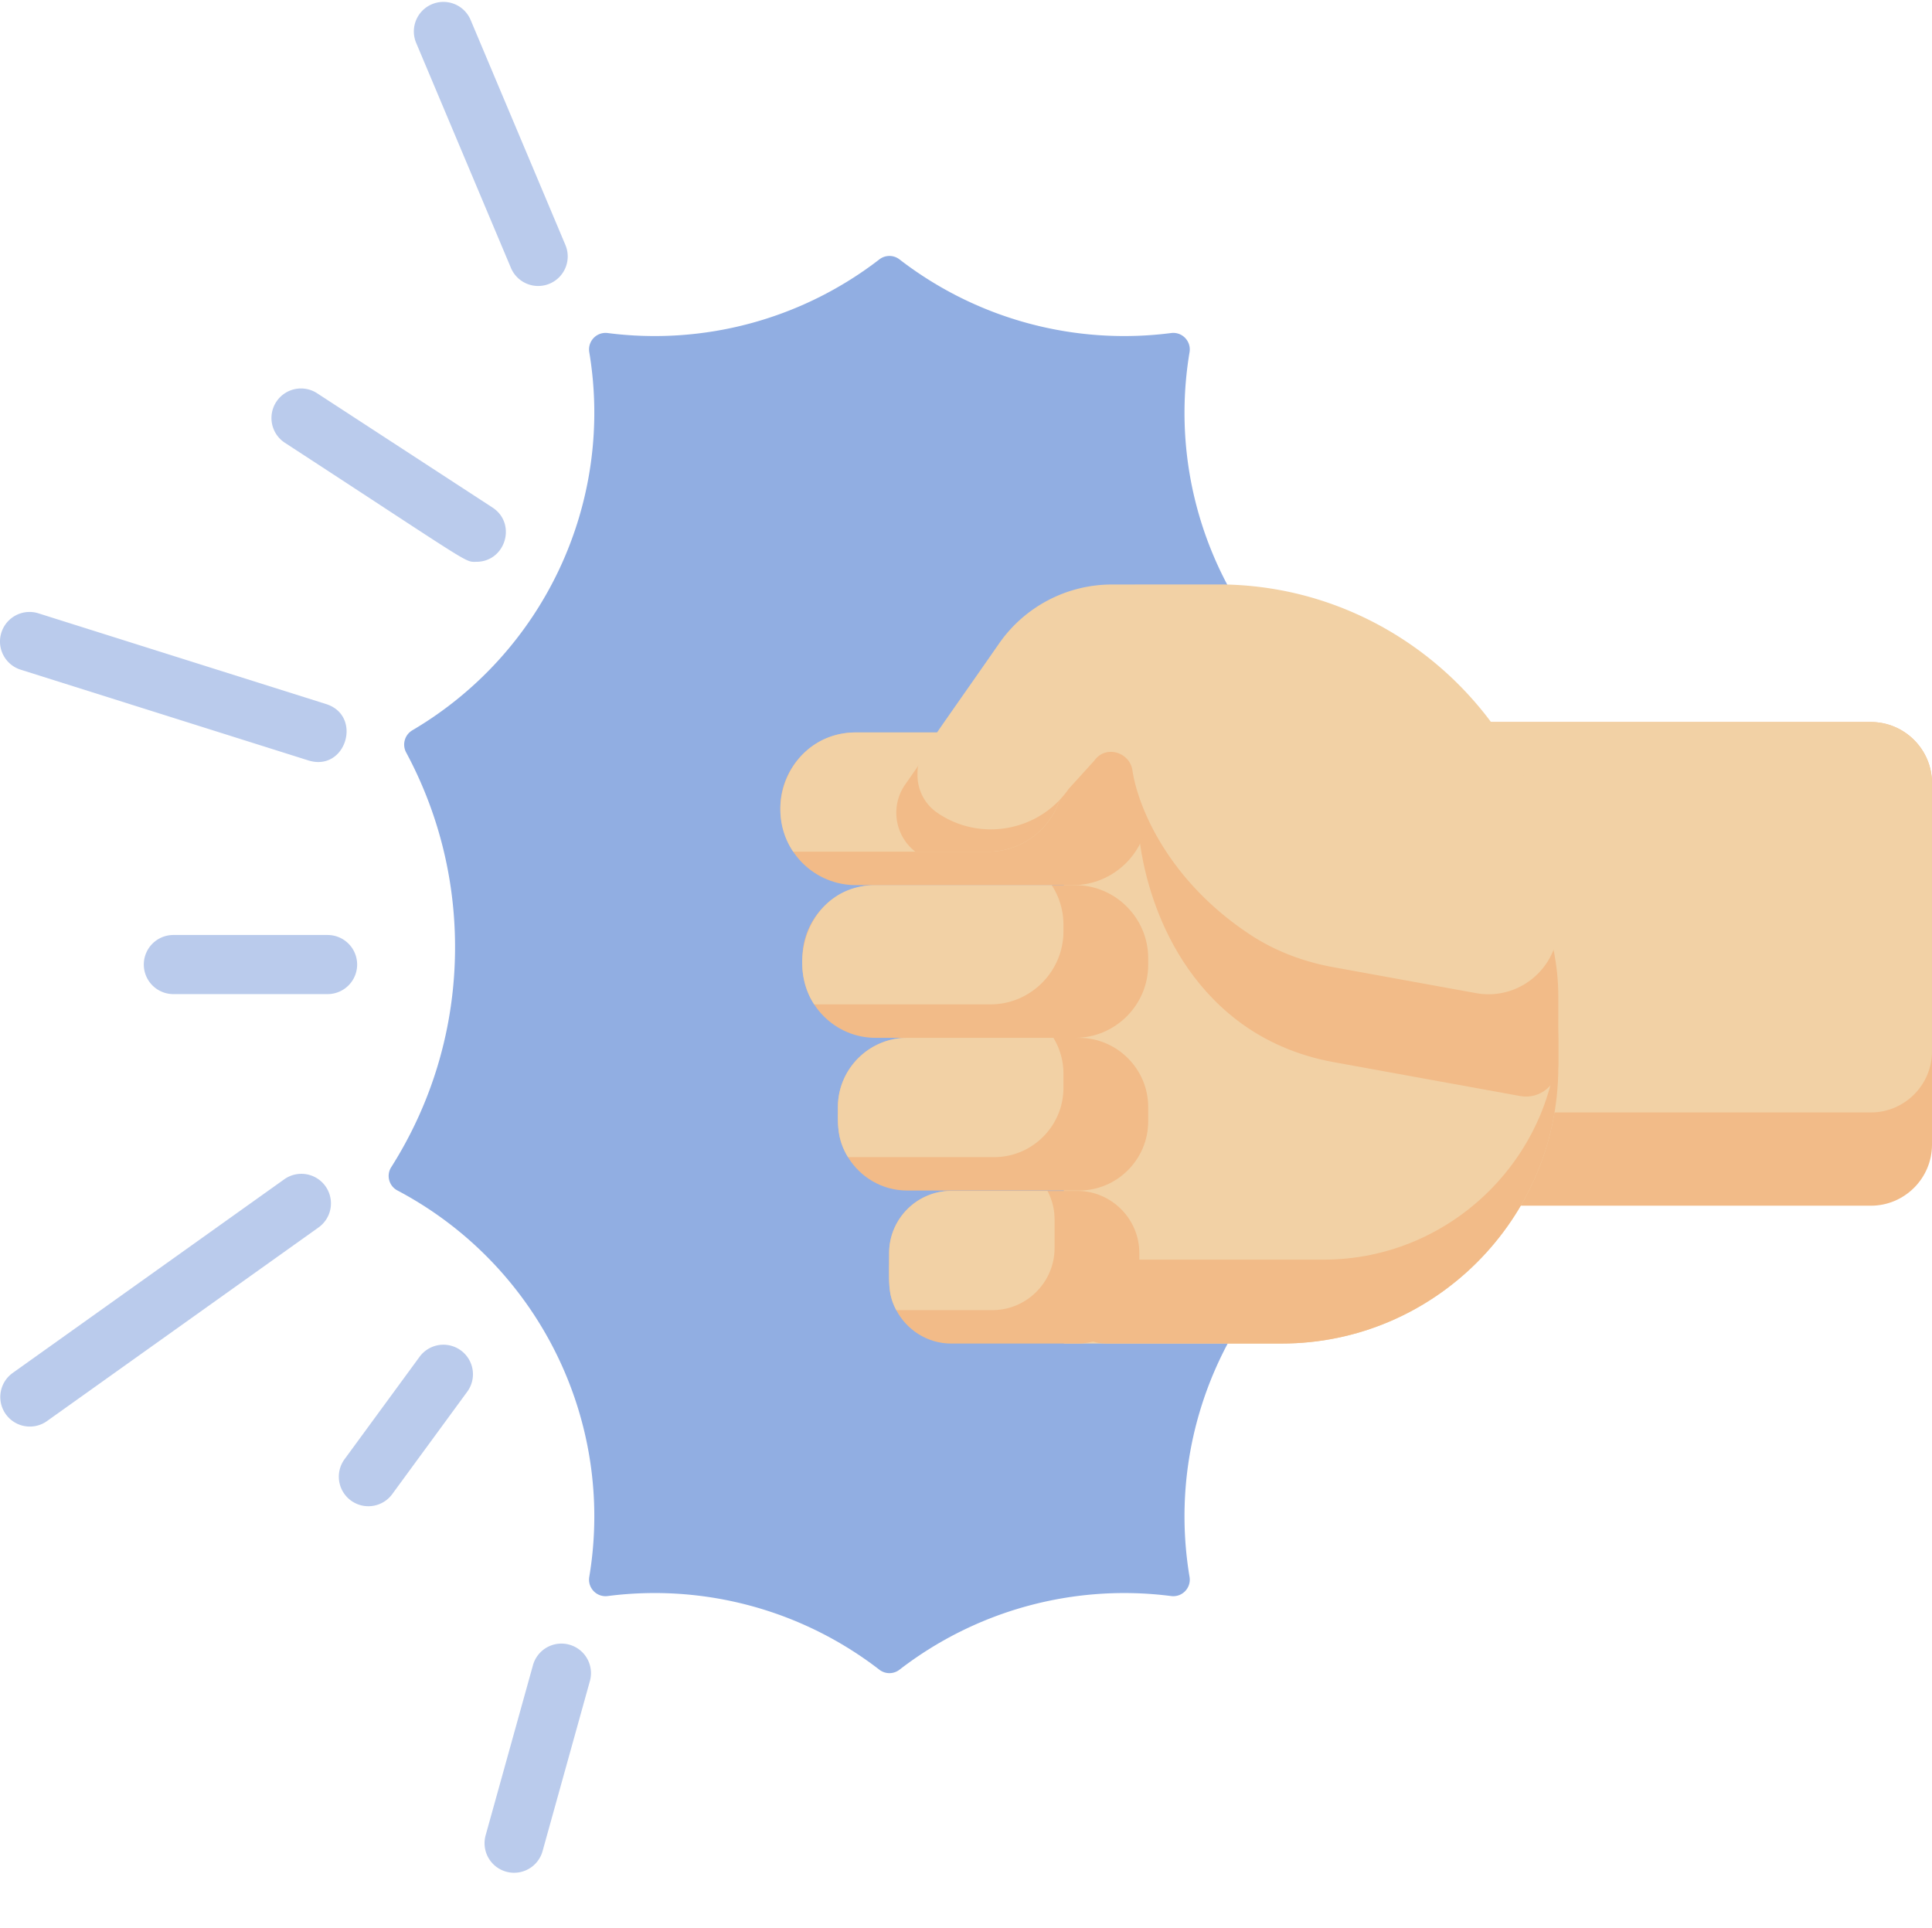 <svg viewBox="0 0 512 511" xmlns="http://www.w3.org/2000/svg"><g><path d="M367.73 201.914c-10.703 16.883-16.925 36.879-16.925 58.344 0 18.66 4.707 36.219 12.968 51.578a4.408 4.408 0 0 1-1.652 5.89c-34.723 20.458-53.566 60.149-46.879 100.2.48 2.914-1.953 5.449-4.875 5.074a97.466 97.466 0 0 0-72 19.523 4.356 4.356 0 0 1-5.324 0 97.42 97.42 0 0 0-72-19.523c-2.926.375-5.36-2.16-4.879-5.074 6.945-41.582-13.7-82.801-50.855-102.426-2.235-1.18-2.985-4.027-1.641-6.148 10.715-16.883 16.926-36.88 16.926-58.344 0-18.668-4.7-36.219-12.957-51.578a4.4 4.4 0 0 1 1.648-5.887c34.906-20.578 53.528-60.406 46.88-100.203-.481-2.914 1.952-5.45 4.878-5.074a97.428 97.428 0 0 0 72-19.524 4.356 4.356 0 0 1 5.324 0 97.42 97.42 0 0 0 72 19.524c2.922-.375 5.356 2.16 4.875 5.074-6.976 41.781 13.844 82.883 50.86 102.426 2.222 1.18 2.984 4.03 1.628 6.148zm0 0" fill="#91aee2"></path><g fill="#bacbec"><path d="M135.348 70.871a7.832 7.832 0 1 0 14.434-6.078l-25.06-59.5a7.826 7.826 0 0 0-10.253-4.176c-3.985 1.676-5.856 6.27-4.18 10.254zM5.477 177.488l76.218 24.04c9.989 3.148 14.485-11.856 4.711-14.938l-76.219-24.04a7.827 7.827 0 0 0-9.824 5.114c-1.3 4.121.989 8.52 5.114 9.824zM75.328 312.55 3.285 363.93a7.831 7.831 0 0 0 9.094 12.75l72.043-51.375a7.831 7.831 0 0 0 1.828-10.922 7.831 7.831 0 0 0-10.922-1.832zM150.883 435.887a7.831 7.831 0 0 0-9.645 5.445l-12.527 45.031a7.83 7.83 0 1 0 15.086 4.2l12.531-45.032a7.83 7.83 0 0 0-5.445-9.644zM130.508 134.504l-46.465-30.277a7.823 7.823 0 0 0-10.832 2.285 7.83 7.83 0 0 0 2.281 10.836c50.375 32.828 47.54 31.547 50.73 31.547 7.758 0 10.801-10.141 4.286-14.391zM45.941 247.8a7.834 7.834 0 0 0-7.832 7.833 7.834 7.834 0 0 0 7.832 7.832h40.875a7.834 7.834 0 0 0 7.832-7.832 7.834 7.834 0 0 0-7.832-7.832zM122.133 357.902a7.828 7.828 0 0 0-10.942 1.688l-19.886 27.148a7.829 7.829 0 0 0 1.691 10.942 7.833 7.833 0 0 0 10.945-1.688l19.883-27.148a7.825 7.825 0 0 0-1.691-10.942zm0 0" fill="#bacbec"></path></g><path d="M317.582 191.36h178.23c8.907 0 16.188 7.28 16.188 16.183v95.824c0 8.906-7.281 16.18-16.188 16.18h-178.23c-8.902 0-16.184-7.274-16.184-16.18v-95.824c0-8.902 7.282-16.184 16.184-16.184zm0 0" fill="#f2bb88"></path><path d="M317.586 191.355h178.226c8.903 0 16.184 7.282 16.184 16.184v71.11c0 8.906-7.281 16.183-16.184 16.183H317.587c-8.906 0-16.184-7.277-16.184-16.184V207.54c-.004-8.902 7.278-16.184 16.184-16.184zm0 0" fill="#f2d1a5"></path><path d="M281.93 202.04h68.879c34.187 0 62.16 27.972 62.16 62.16v18.585c0 40.313-32.985 73.293-73.297 73.293H281.93zm0 0" fill="#f2d1a5"></path><path d="M299.176 202.04h51.636c34.188 0 62.157 27.968 62.157 62.151v5.86c-.008.062-.008.094-.008.094v11.921c0 5.336-4.836 9.372-10.086 8.418l-49.559-9.007c-9.238-1.68-18.035-5.375-25.48-11.094-24.211-18.59-26.016-49.637-26.016-49.637s-1.226-7.687-2.644-18.707zM252.102 315.621h33.367c9.058 0 16.465 7.41 16.465 16.465v7.535c0 9.055-7.41 16.465-16.465 16.465h-33.367c-6.317 0-11.832-3.61-14.582-8.867-2.305-4.364-1.883-7.364-1.883-15.133 0-9.059 7.41-16.465 16.465-16.465zM240.39 275.066h45.563c10.086 0 18.332 8.246 18.332 18.332v3.793c0 10.086-8.246 18.336-18.332 18.336h-45.562c-6.621 0-12.453-3.558-15.676-8.859-3.008-4.95-2.656-8.961-2.656-13.27 0-10.086 8.246-18.332 18.332-18.332zM232.004 234.586h52.926c10.652 0 19.355 8.71 19.355 19.355v1.754c0 10.645-8.703 19.36-19.355 19.36h-52.926c-10.672 0-19.356-8.743-19.356-19.36v-1.754c0-10.64 8.711-19.355 19.356-19.355zm0 0" fill="#f2bb88"></path><path d="M226.773 194.121h57.555c10.98 0 19.957 8.984 19.957 19.965v.535c0 10.98-8.976 19.965-19.957 19.965h-57.555c-10.343 0-19.964-8.156-19.964-20.5 0-10.98 8.984-19.965 19.964-19.965zm0 0" fill="#f2bb88"></path><path d="M252.102 315.621h25.488a16.197 16.197 0 0 1 1.883 7.598v7.539c0 9.055-7.41 16.46-16.457 16.46H237.52c-2.305-4.363-1.883-7.363-1.883-15.132 0-9.059 7.41-16.465 16.465-16.465zM240.39 275.066h38.778a18.181 18.181 0 0 1 2.656 9.473v3.79c0 10.081-8.25 18.339-18.336 18.339h-38.773c-3.008-4.953-2.656-8.965-2.656-13.27 0-10.086 8.246-18.332 18.332-18.332zM232.004 234.586h46.71a19.24 19.24 0 0 1 3.11 10.492v1.754c0 10.645-8.707 19.356-19.36 19.356h-46.702c-7.762-11.915-.856-31.602 16.242-31.602zM226.773 194.121h51.657a19.82 19.82 0 0 1 3.394 11.102v.539c0 10.976-8.98 19.96-19.96 19.96h-51.665c-8.59-12.745-.097-31.6 16.574-31.6zm0 0" fill="#f2d1a5"></path><path d="M248.441 194.121h29.989a19.82 19.82 0 0 1 3.394 11.102v.539c0 10.976-8.98 19.96-19.96 19.96h-19.286c-3.289-2.542-5.047-6.41-5.047-10.331 0-2.567.75-5.149 2.313-7.403l3.914-5.629zm0 0" fill="#f2bb88"></path><path d="M294.68 154.91a36.432 36.432 0 0 0-29.914 15.64c-21.403 30.805-21.621 30.016-21.621 34.884 0 3.812 1.8 7.574 5.156 9.91 11.332 7.87 27.047 5.043 34.918-6.285 9.91-10.903 5.683-6.243 7.18-7.97 3.093-3.562 9.027-1.581 9.71 3.087 1.336 9.125 9.04 28.957 31.274 43.578 6.62 4.355 14.14 7.156 21.937 8.574l37.828 6.875c11.356 2.063 21.809-6.66 21.809-18.203 0-49.559-40.547-90.11-90.105-90.11h-13.13l-15.042.02zm0 0" fill="#f2d1a5"></path><path d="M412.969 271.664v11.121c0 40.313-32.985 73.293-73.297 73.293H293.05c-6.14 0-11.121-4.976-11.121-11.117 0-6.145 4.98-11.121 11.12-11.121h57.735c34.203 0 62.184-27.98 62.184-62.176zm0 0" fill="#f2bb88"></path></g></svg>